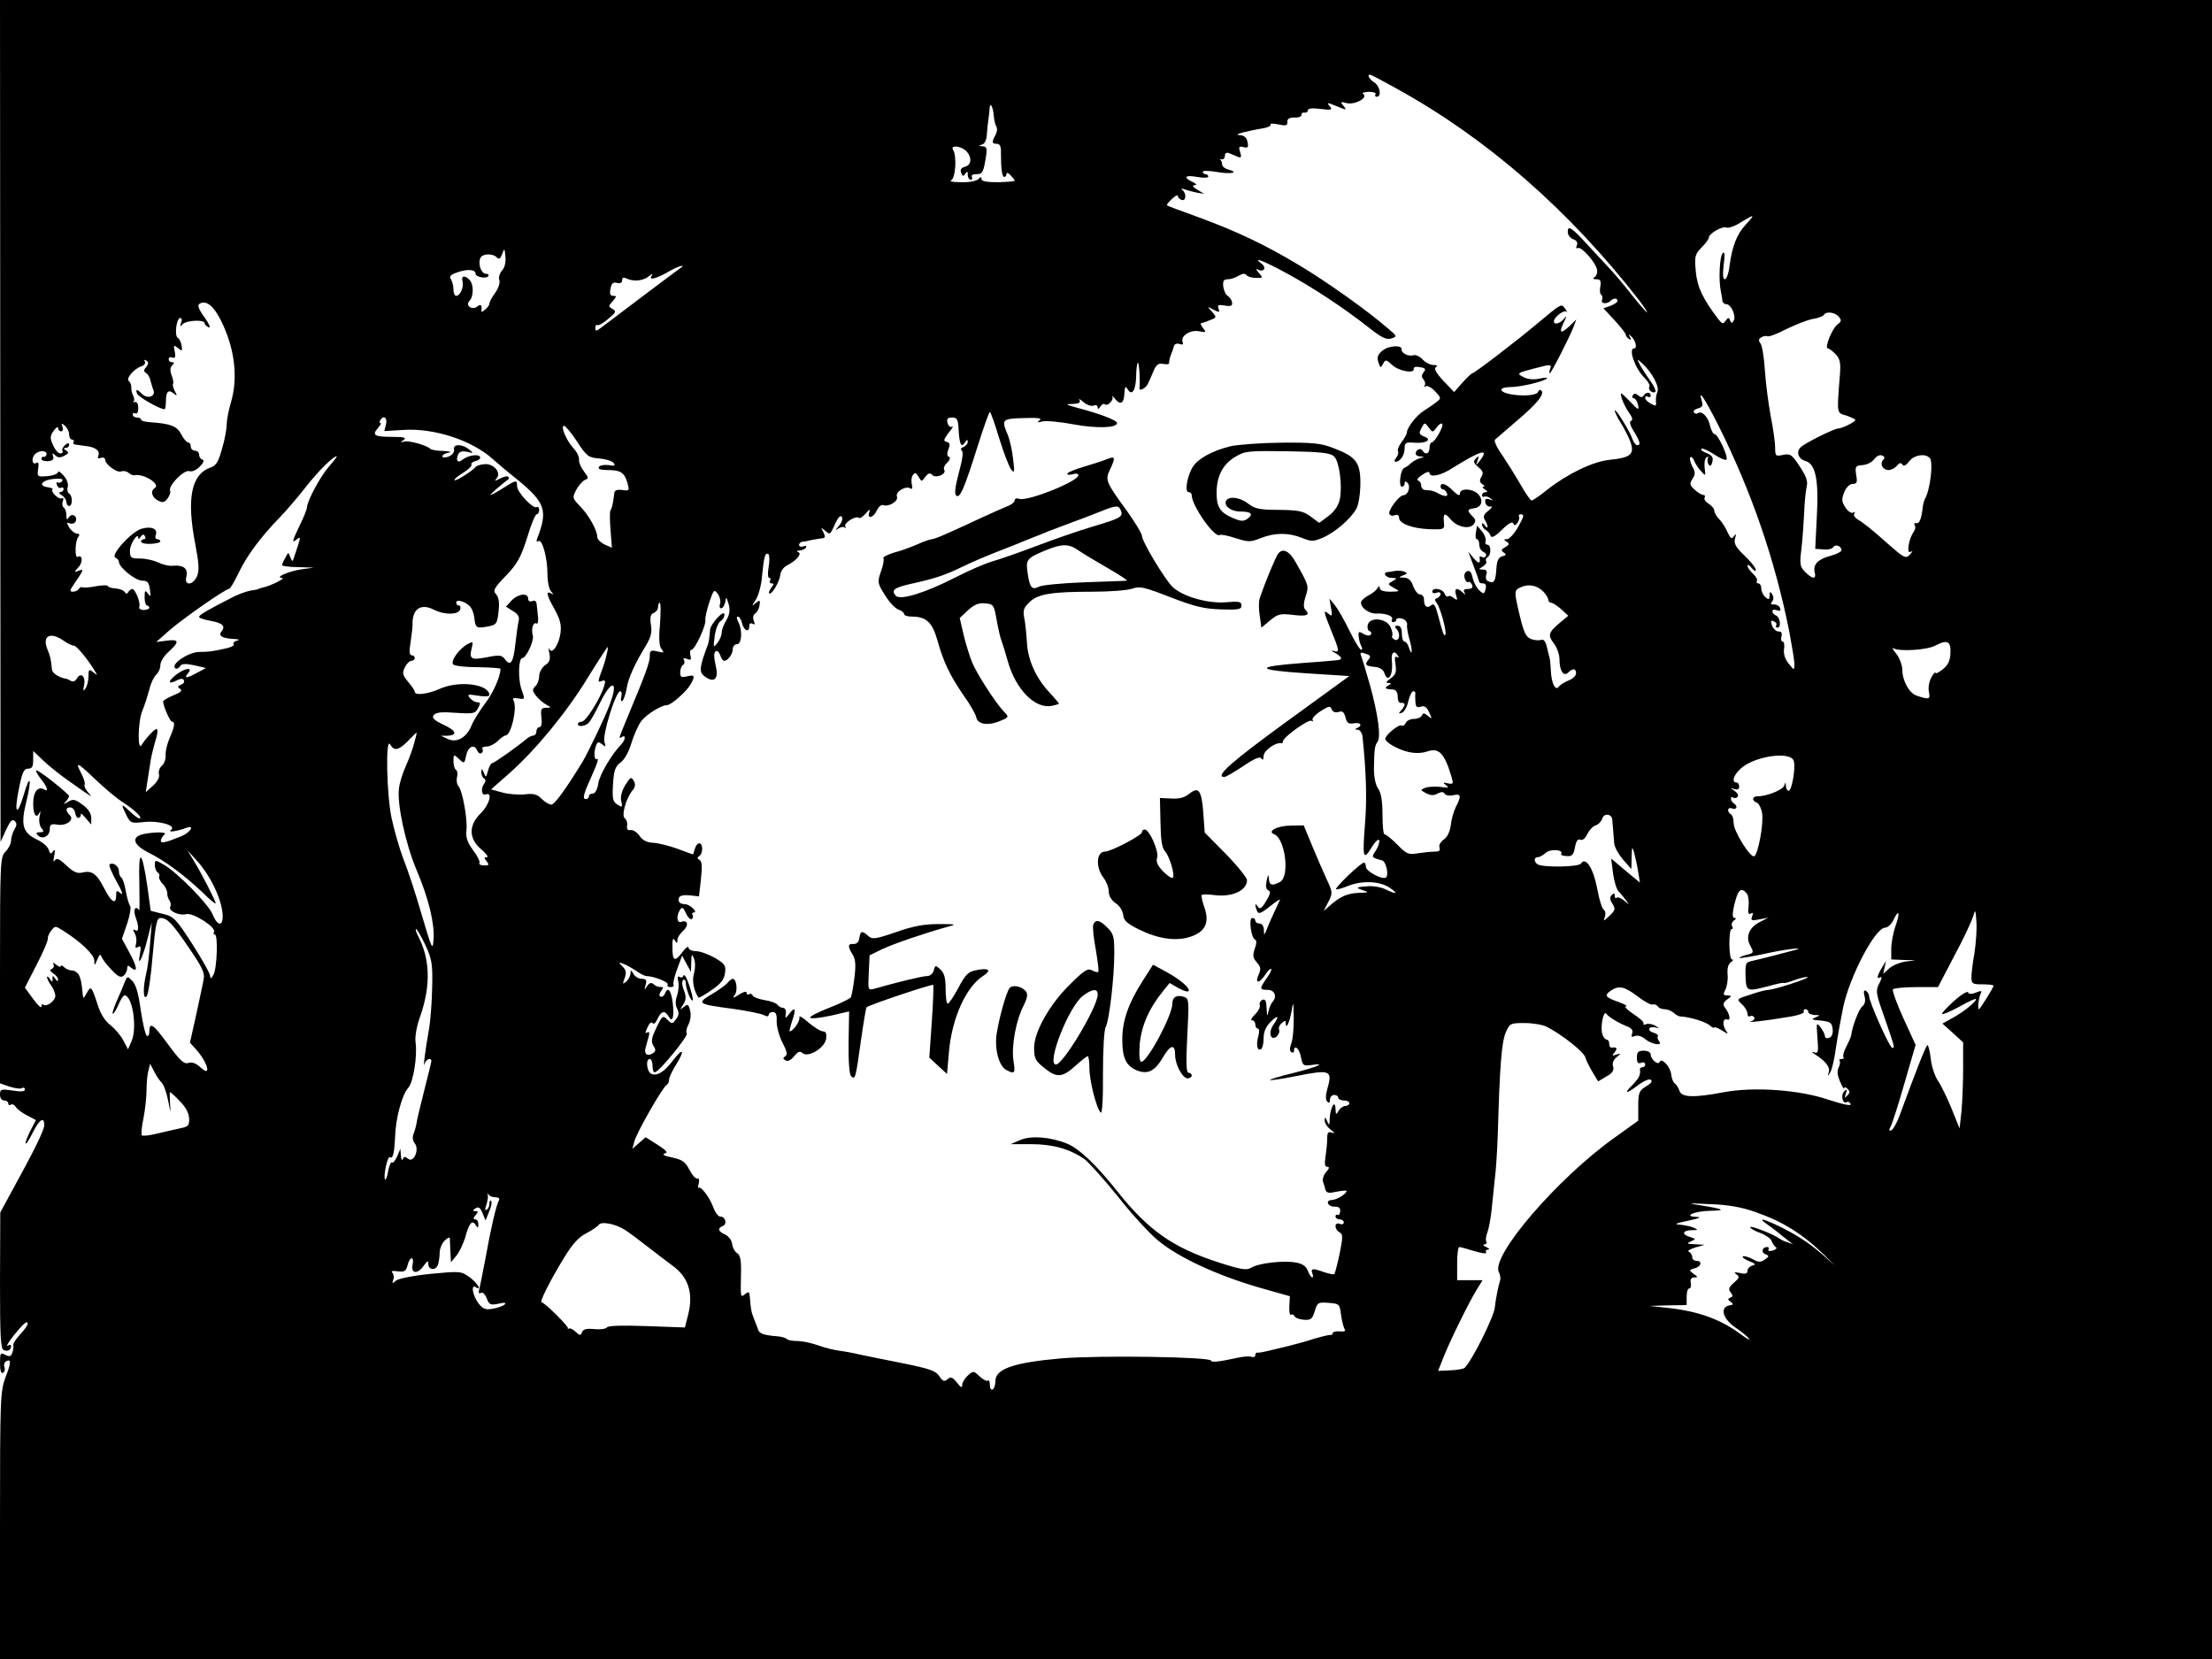 <?xml version="1.0" standalone="no"?>
<!DOCTYPE svg PUBLIC "-//W3C//DTD SVG 20010904//EN"
 "http://www.w3.org/TR/2001/REC-SVG-20010904/DTD/svg10.dtd">
<svg version="1.0" xmlns="http://www.w3.org/2000/svg"
 width="800pt" height="600pt" viewBox="0 0 800 600"
 preserveAspectRatio="xMidYMid meet">
<g transform="translate(0,600) scale(0.1,-0.1)"
fill="#000000" stroke="none">
<path d="M1 4478 l1 -1523 20 44 c15 32 23 40 31 32 9 -9 8 -16 -1 -31 -6 -11
-12 -29 -12 -40 0 -11 -9 -29 -20 -40 -19 -19 -20 -33 -20 -429 l0 -409 35
-12 c19 -6 39 -9 45 -5 5 3 10 1 10 -5 0 -8 -14 -9 -45 -4 -41 6 -45 5 -45
-15 0 -12 6 -21 15 -21 8 0 15 -5 15 -11 0 -5 4 -8 9 -4 6 3 13 -1 18 -8 4 -8
23 -22 41 -31 l32 -17 -21 -40 c-11 -23 -19 -43 -16 -45 2 -2 14 16 26 41 24
47 41 58 41 26 0 -18 -34 -88 -121 -246 l-38 -70 -1 -247 c0 -203 2 -247 14
-251 15 -6 26 1 26 15 0 5 -6 6 -12 1 -7 -4 2 12 20 35 36 45 52 59 52 44 0
-5 -12 -22 -27 -38 -15 -16 -26 -33 -25 -38 2 -4 0 -17 -3 -27 -5 -15 -10 -17
-26 -9 -17 10 -19 7 -19 -30 0 -27 4 -39 11 -35 6 4 8 13 5 21 -3 7 -1 16 5
20 20 12 20 -4 -1 -57 -19 -52 -20 -75 -20 -536 l0 -483 4000 0 4000 0 0 3000
0 3000 -4000 0 -4000 0 1 -1522z m5051 1201 c325 -179 623 -439 877 -766 18
-24 30 -43 28 -43 -3 0 -28 29 -56 64 -27 35 -63 77 -78 93 -15 16 -50 54 -78
84 -61 67 -75 76 -75 50 0 -11 9 -22 19 -26 13 -4 18 -12 14 -22 -4 -9 -2 -14
3 -10 13 7 66 -53 70 -79 2 -10 -2 -22 -9 -26 -8 -5 -6 -8 7 -8 14 0 17 -6 14
-25 -3 -14 -2 -28 3 -31 4 -2 6 -11 3 -19 -6 -14 19 -16 32 -2 10 10 24 9 24
-1 0 -5 -11 -12 -25 -18 l-26 -9 41 -44 c22 -24 40 -47 40 -52 0 -4 5 -11 12
-15 7 -5 8 -2 3 7 -6 11 -5 12 5 2 16 -15 22 -43 10 -43 -22 0 3 -72 37 -106
13 -13 22 -28 18 -33 -6 -11 13 -26 22 -18 3 3 -5 21 -18 39 -13 18 -30 44
-37 57 -13 25 -13 25 8 6 35 -32 63 -84 54 -103 -4 -9 -6 -25 -5 -35 2 -16 -1
-17 -18 -7 -12 6 -21 15 -21 21 0 6 5 7 10 4 6 -3 10 -1 10 4 0 14 -17 14 -25
1 -5 -8 -11 -8 -20 0 -9 8 -15 8 -20 0 -3 -5 -2 -10 3 -10 5 0 12 -9 15 -20 7
-27 3 -25 -33 13 -30 30 -31 31 -25 7 4 -14 16 -37 26 -52 13 -17 15 -28 8
-30 -7 -2 -4 -16 10 -38 23 -38 26 -50 12 -50 -5 0 -13 10 -17 22 -9 28 -64
116 -64 103 0 -5 10 -26 22 -45 12 -19 28 -50 35 -69 15 -44 1 -56 -75 -64
-61 -6 -152 -50 -226 -108 -27 -22 -52 -39 -57 -39 -4 0 -22 26 -40 58 -18 31
-48 79 -66 106 -19 26 -31 52 -26 56 4 4 41 35 80 69 73 62 101 97 87 109 -4
4 -9 1 -11 -5 -8 -22 -133 -14 -133 8 0 5 14 9 31 9 36 0 120 19 133 31 5 4
-7 4 -25 0 -22 -5 -43 -3 -59 5 -26 14 -25 15 45 33 53 14 58 14 51 -4 -3 -8
-3 -15 -1 -15 5 0 71 129 86 168 l10 27 -23 -23 c-34 -31 -41 -28 -23 11 12
23 12 27 2 15 -15 -19 -37 -24 -37 -10 0 15 36 42 45 35 5 -5 3 0 -4 10 -15
20 -12 21 -101 -53 -81 -68 -228 -180 -235 -180 -3 0 -19 -15 -36 -34 l-30
-34 -39 41 c-26 28 -35 44 -27 49 8 5 4 8 -9 8 -11 0 -29 9 -39 20 -10 11 -25
18 -34 15 -18 -5 -43 8 -42 21 3 17 -46 15 -69 -4 -17 -14 -21 -24 -15 -42 7
-21 8 -22 17 -6 9 17 11 16 33 -4 24 -22 81 -33 78 -14 -1 7 8 9 23 6 19 -3
22 -7 13 -18 -8 -10 -9 -18 0 -27 6 -8 7 -18 3 -22 -4 -5 -2 -5 4 -2 6 4 22
-5 34 -18 23 -25 23 -25 4 -40 -10 -8 -31 -22 -45 -31 -26 -16 -61 -61 -61
-79 0 -5 -9 -21 -19 -34 -10 -13 -16 -28 -13 -33 3 -5 0 -15 -6 -23 -7 -8 -8
-15 -3 -15 17 0 33 24 33 48 0 21 4 23 33 21 43 -4 69 11 38 22 -19 8 -20 12
-10 31 11 21 12 21 26 2 14 -19 14 -19 29 0 7 11 17 17 20 13 7 -7 -27 -67
-38 -67 -4 0 -8 -9 -8 -20 0 -21 -15 -27 -25 -10 -7 12 -25 4 -25 -11 0 -5 8
-10 18 -10 14 -1 14 -2 -2 -6 -11 -3 -25 -11 -33 -18 -7 -7 -18 -15 -24 -17
-14 -5 -22 -68 -9 -68 6 0 10 5 10 12 0 8 3 9 10 2 13 -13 3 -44 -14 -45 -16
0 -58 -57 -51 -68 3 -6 12 -8 20 -4 9 3 15 -1 15 -10 0 -21 50 -39 112 -41 52
-1 53 -1 50 27 -3 32 4 34 26 7 23 -26 65 -35 81 -17 9 12 9 18 -4 30 -20 21
-19 25 7 29 28 4 34 30 13 52 -21 20 -65 21 -65 1 0 -10 -8 -6 -25 10 -25 26
-45 32 -45 15 0 -5 4 -10 9 -10 5 0 11 -7 14 -14 6 -14 -10 -13 -38 3 -5 3
-14 6 -20 7 -5 0 -16 2 -22 2 -7 1 -13 8 -13 16 0 8 -5 16 -11 18 -7 2 0 12
15 21 14 10 26 13 26 7 0 -18 39 -11 81 16 104 65 137 75 102 29 -16 -20 -16
-20 -9 0 6 17 5 18 -6 7 -11 -11 -9 -16 8 -31 17 -14 20 -21 12 -35 -8 -13 -7
-21 3 -27 8 -5 10 -9 4 -9 -5 0 -3 -5 5 -10 10 -6 11 -10 3 -10 -7 0 -13 -5
-13 -11 0 -5 4 -8 8 -5 4 2 14 0 22 -6 12 -8 11 -9 -3 -4 -14 4 -17 2 -15 -12
2 -9 11 -16 19 -14 8 1 4 -5 -8 -15 -17 -13 -20 -22 -13 -33 5 -8 10 -19 10
-25 0 -5 -5 -3 -10 5 -6 9 -10 10 -10 3 0 -7 6 -16 14 -20 7 -4 15 -14 17 -21
3 -9 17 -2 41 22 23 23 38 31 41 23 4 -9 8 -8 16 3 5 8 7 18 5 22 -3 4 0 8 5
8 15 0 14 -6 -11 -50 -13 -22 -30 -40 -38 -40 -12 0 -13 -2 -1 -9 11 -7 10
-11 -5 -20 -15 -8 -16 -12 -6 -19 11 -7 10 -10 -5 -14 -14 -4 -19 -16 -21 -43
-3 -47 -8 -56 -28 -48 -9 3 -12 12 -9 24 5 14 1 19 -12 19 -17 1 -17 1 0 11 9
6 15 14 12 19 -3 5 -1 11 5 15 14 8 13 45 -1 45 -6 0 -9 6 -6 13 2 7 -3 23
-13 35 l-18 21 -4 -24 c-3 -14 -1 -25 3 -25 5 0 9 -9 9 -20 0 -11 7 -23 15
-26 8 -4 12 -10 9 -15 -3 -5 -10 -7 -15 -3 -5 3 -9 2 -8 -3 4 -22 -3 -23 -21
-2 l-20 24 20 -53 c11 -29 20 -55 20 -57 0 -3 6 -5 14 -5 9 0 12 -7 9 -20 -5
-19 -7 -20 -23 -5 -10 9 -20 29 -24 45 -4 20 -10 28 -20 24 -8 -3 -12 -13 -9
-25 3 -10 9 -17 13 -14 4 3 10 -2 14 -10 4 -10 -1 -15 -15 -15 -13 0 -18 -4
-13 -12 6 -10 4 -10 -7 0 -20 19 -31 14 -23 -10 6 -19 5 -21 -8 -11 -8 7 -18
10 -21 6 -4 -3 -9 2 -13 11 -7 17 -44 23 -44 6 0 -5 7 -7 15 -4 8 4 15 2 15
-4 0 -6 -6 -12 -12 -15 -10 -3 -10 -7 -2 -18 14 -18 38 -108 31 -115 -5 -6 -8
3 -27 74 -9 34 -14 41 -24 33 -15 -13 -26 -4 -26 21 0 10 -6 18 -14 18 -8 0
-19 14 -25 30 -7 21 -17 30 -33 31 -21 0 -21 1 -4 8 17 6 17 8 4 14 -9 3 -24
4 -34 2 -11 -2 -22 -4 -26 -4 -19 -2 -6 -21 15 -21 21 -1 21 -1 3 -12 -18 -10
-18 -11 5 -24 23 -13 23 -13 -13 -14 -24 0 -38 5 -38 13 0 9 -2 9 -9 -1 -4 -8
-19 -19 -31 -25 -13 -7 -25 -17 -27 -23 -6 -19 28 -45 56 -43 32 2 63 -10 55
-22 -3 -5 0 -9 5 -9 6 0 11 4 11 9 0 5 9 7 20 4 12 -3 20 -13 19 -22 -2 -9 3
-34 9 -55 12 -41 9 -64 -3 -27 -3 12 -11 21 -16 21 -5 0 -9 13 -9 28 0 19 -5
29 -15 29 -11 0 -12 -4 -5 -11 16 -16 12 -46 -5 -40 -8 4 -13 10 -10 14 3 5 0
19 -6 32 -14 32 -74 38 -82 9 -3 -11 0 -22 7 -24 6 -2 7 -8 3 -13 -4 -4 -16
-3 -27 4 -16 10 -18 8 -16 -11 1 -13 6 -28 10 -35 4 -7 3 -12 -1 -12 -5 0 -24
31 -42 68 -18 37 -42 79 -53 93 l-20 24 6 -34 c5 -29 4 -32 -9 -21 -20 17 -19
10 10 -62 30 -73 30 -79 8 -72 -10 2 -8 -1 5 -7 12 -7 22 -15 22 -19 0 -8 4
-7 -141 -18 -174 -13 -169 -25 14 -37 l157 -10 -227 -165 c-198 -144 -262
-200 -225 -200 6 0 36 18 68 39 41 28 61 36 66 28 5 -8 8 -4 8 9 0 19 43 50
63 46 4 -1 7 2 7 7 0 14 92 81 103 74 5 -3 8 -2 4 3 -3 5 10 20 29 32 30 19
35 20 40 7 4 -10 13 -13 25 -10 14 5 20 0 25 -19 5 -21 11 -25 30 -22 25 5 33
-9 12 -17 -9 -4 -8 -6 2 -6 9 -1 17 -12 18 -28 13 -123 16 -223 9 -308 -10
-129 -7 -139 23 -91 13 22 26 34 28 27 2 -6 -3 -23 -12 -37 -17 -25 -17 -25
23 -36 14 -4 25 -54 13 -62 -14 -8 -72 23 -72 39 0 8 -3 15 -7 15 -12 0 -106
-91 -101 -96 3 -2 21 3 41 11 51 21 116 19 152 -5 34 -23 27 -26 -13 -7 -15 8
-43 13 -62 12 -46 -3 -50 -5 -20 -15 22 -7 21 -8 -13 -9 -42 -1 -70 -13 -106
-45 l-24 -21 17 33 c16 31 16 35 -5 80 -12 26 -36 81 -53 122 l-31 75 -48 -1
c-47 0 -86 -21 -59 -31 40 -15 58 -154 21 -173 -28 -15 -39 -12 -40 13 -1 17
-3 15 -8 -8 -4 -20 -2 -32 6 -35 10 -4 7 -14 -8 -39 -16 -27 -23 -31 -30 -20
-10 16 -12 8 -3 -15 5 -13 13 -11 47 16 22 18 38 28 36 23 -3 -6 -12 -26 -21
-45 -9 -19 -21 -46 -26 -60 -10 -24 -11 -24 -11 -2 -1 13 -7 22 -16 22 -8 0
-15 5 -15 10 0 6 -5 10 -11 10 -14 0 -4 -73 10 -78 6 -2 6 -15 -1 -33 -8 -24
-7 -33 7 -49 15 -17 16 -24 7 -45 -15 -33 3 -33 24 0 9 14 19 23 21 21 3 -3
-4 -18 -16 -34 -27 -38 -26 -42 4 -42 26 0 35 -26 16 -45 -5 -6 -11 -21 -14
-35 -3 -18 -5 -15 -6 12 -1 28 -5 36 -15 32 -8 -3 -12 -12 -10 -19 3 -7 -5
-22 -17 -34 -13 -12 -17 -21 -11 -21 7 0 12 -7 12 -15 0 -8 4 -15 9 -15 6 0 6
-12 2 -27 -9 -32 -4 -56 10 -47 5 3 9 20 9 39 0 23 8 42 25 59 28 28 33 22 10
-11 -19 -27 -10 -59 12 -42 7 7 12 18 9 25 -3 7 2 18 10 24 11 10 14 10 14 0
0 -27 14 2 21 43 6 38 7 36 8 -25 0 -37 -3 -78 -9 -92 -6 -16 -6 -27 0 -31 6
-4 10 -1 10 4 0 26 20 8 25 -22 6 -30 9 -33 36 -29 59 9 26 -6 -61 -28 -50
-12 -89 -24 -87 -26 2 -2 44 4 93 14 127 25 134 22 114 -48 -6 -22 -6 -38 0
-44 7 -7 10 -4 10 7 0 9 7 17 15 17 8 0 15 -4 15 -10 0 -5 9 -10 20 -10 11 0
20 -4 20 -10 0 -5 -7 -10 -15 -10 -7 0 -19 -8 -24 -18 -9 -15 -10 -14 -11 8
-1 36 -19 4 -21 -35 0 -26 -2 -27 -9 -10 -7 16 -9 17 -9 3 -1 -9 9 -24 22 -34
15 -11 16 -15 4 -10 -14 4 -17 0 -17 -22 0 -15 -3 -44 -6 -64 -4 -27 -3 -38 6
-38 9 0 8 -6 -4 -19 -9 -10 -14 -26 -11 -35 3 -9 7 -22 9 -30 4 -11 13 -12 40
-6 20 4 36 5 36 3 0 -11 -35 -32 -53 -33 -11 0 -17 -6 -14 -12 2 -7 13 -13 25
-12 14 0 20 -5 19 -17 -1 -10 -5 -15 -9 -13 -4 3 -8 0 -8 -5 0 -6 7 -11 15
-11 8 0 15 -5 15 -11 0 -6 -7 -9 -15 -5 -20 7 -20 -20 0 -31 12 -7 12 -17 0
-77 -8 -38 -17 -71 -19 -74 -3 -2 -19 1 -37 7 -42 15 -49 14 -43 -4 4 -8 3
-15 0 -15 -4 0 -11 11 -16 24 -6 16 -19 26 -44 30 -44 8 -134 -2 -161 -19 -17
-10 -36 -7 -120 20 -165 54 -252 115 -367 260 -74 93 -135 151 -179 169 -59
24 -130 30 -169 13 l-35 -15 75 0 c77 0 138 -17 192 -54 15 -11 69 -71 120
-134 50 -64 116 -136 147 -161 74 -61 208 -123 356 -167 l120 -34 -2 -37 c-1
-20 2 -33 6 -30 5 3 11 0 13 -5 2 -6 17 -12 33 -13 26 -2 31 2 40 31 9 31 12
33 50 30 39 -3 40 -4 45 -43 3 -22 9 -45 13 -52 5 -7 -1 -10 -18 -8 -14 1 -25
-2 -25 -6 0 -5 -3 -8 -7 -7 -5 1 -30 -5 -58 -13 -27 -9 -70 -21 -95 -27 -25
-6 -58 -14 -75 -18 -16 -4 -33 -7 -37 -6 -5 1 -8 -3 -8 -9 0 -6 -6 -9 -14 -6
-7 3 -33 1 -57 -5 -59 -13 -89 -16 -89 -9 0 14 -408 20 -545 8 -170 -15 -235
-38 -235 -82 0 -13 -4 -27 -10 -30 -6 -3 -10 4 -10 16 0 12 -3 19 -7 16 -3 -4
-17 3 -30 15 -22 21 -23 21 -43 3 -11 -10 -20 -25 -20 -34 0 -12 -6 -9 -19 9
-16 19 -22 22 -34 12 -12 -10 -17 -8 -30 11 -12 19 -35 27 -129 46 -62 12
-133 27 -158 32 -25 6 -58 12 -75 14 -16 2 -50 10 -75 19 -25 9 -59 16 -76 16
-17 0 -34 3 -38 7 -4 4 -19 9 -34 10 -50 4 -66 10 -70 24 -3 8 -9 25 -15 39
-10 25 -12 36 -15 79 -2 20 -4 21 -17 11 -17 -14 -17 -15 -15 77 1 45 -3 64
-13 70 -8 4 -17 19 -19 33 -1 14 -13 29 -25 35 -26 11 -29 23 -9 31 17 7 10
34 -9 34 -7 0 -18 14 -24 30 -12 36 -46 82 -54 74 -3 -3 -3 4 0 15 3 13 1 21
-5 19 -7 -2 -19 13 -29 32 -15 29 -26 36 -63 44 -26 5 -37 11 -27 14 14 3 9
10 -25 32 l-43 27 -24 -21 -24 -21 7 26 c7 30 101 195 116 204 6 4 10 13 10
21 0 8 12 33 26 55 32 52 25 62 -12 14 -32 -42 -56 -57 -78 -49 -17 7 -22 54
-6 54 6 0 10 -12 10 -26 0 -14 4 -24 9 -22 19 6 120 131 115 140 -4 6 -1 20 6
33 7 13 10 35 6 50 -6 23 -9 25 -23 13 -15 -12 -15 -11 -2 9 11 18 11 29 2 53
-7 17 -7 32 -2 36 5 3 9 -2 9 -10 0 -20 19 -70 25 -64 3 2 -3 27 -12 54 -9 27
-18 43 -21 36 -2 -7 -9 -9 -14 -5 -7 4 -9 -2 -5 -16 3 -12 1 -35 -4 -51 -7
-19 -7 -35 0 -48 7 -14 7 -24 -4 -38 -13 -18 -15 -18 -31 -2 -17 17 -19 15
-40 -29 -18 -37 -20 -49 -11 -65 10 -15 9 -20 -3 -28 -19 -12 -32 -2 -25 21 3
10 8 29 11 40 4 14 2 19 -5 15 -8 -5 -8 0 1 19 6 14 14 21 18 15 4 -6 11 0 18
15 13 29 27 32 40 9 14 -25 21 -4 15 49 -6 47 -18 61 -29 32 -4 -8 -10 -12
-16 -9 -5 3 -4 11 3 20 6 8 9 14 5 14 -15 0 -22 2 -33 11 -8 7 -15 4 -23 -8
-10 -16 -10 -15 -5 5 5 17 2 22 -14 22 -11 0 -25 8 -30 18 -9 15 -10 15 -11 1
0 -9 -7 -22 -15 -29 -14 -11 -14 -10 -6 12 7 19 6 29 -7 42 -16 16 -16 17 3
10 11 -4 32 -16 47 -26 14 -10 30 -18 35 -18 26 0 83 -22 78 -31 -4 -5 1 -9
10 -9 9 0 14 4 11 8 -3 5 3 31 13 57 l18 49 16 -30 16 -29 1 35 c1 31 2 32 10
13 5 -13 5 -35 0 -53 -8 -27 -1 -62 16 -88 2 -2 23 10 47 27 33 22 46 38 49
61 4 28 0 34 -37 56 -23 13 -54 24 -68 24 -15 0 -27 6 -27 13 0 6 -10 0 -21
-15 -28 -38 -37 -35 -37 14 -1 30 2 38 8 28 8 -13 10 -13 10 0 0 9 9 23 20 33
22 19 18 42 -6 33 -16 -6 -19 21 -5 43 8 12 12 10 22 -12 6 -14 16 -24 21 -21
4 3 6 10 3 15 -4 5 -1 9 5 9 7 0 5 6 -4 15 -8 8 -21 15 -29 15 -18 0 -27 9
-21 24 3 7 18 10 38 8 l34 -4 7 62 c5 45 4 65 -5 70 -9 5 -9 9 -1 14 14 9 14
46 0 46 -6 0 -13 -9 -16 -20 -3 -11 -6 -20 -7 -20 -1 0 -26 9 -55 20 -30 11
-70 21 -89 22 -23 1 -39 10 -49 25 -9 13 -23 22 -32 21 -11 -2 -15 3 -13 16 2
10 -2 22 -8 26 -14 9 4 73 28 102 10 12 11 22 4 34 -9 16 -12 14 -31 -16 -13
-22 -18 -43 -14 -58 5 -22 4 -23 -14 -12 -17 11 -19 21 -16 74 3 50 8 64 28
79 14 10 30 40 39 71 9 29 25 65 36 79 19 24 72 57 93 57 14 0 70 49 84 74 18
31 16 37 -12 30 -21 -5 -25 -3 -25 14 0 12 5 24 10 27 6 4 7 11 4 17 -5 8 -1
9 11 5 14 -6 16 -3 12 13 -3 11 -1 20 4 20 12 0 54 90 50 108 -1 7 5 36 14 63
16 47 18 49 31 31 8 -11 11 -27 8 -36 -3 -9 -1 -16 4 -16 6 0 12 10 15 23 3
20 4 19 12 -7 6 -22 4 -38 -8 -59 -10 -16 -17 -36 -17 -46 0 -9 -7 -26 -16
-37 -14 -18 -15 -16 -9 26 3 25 13 48 20 53 8 4 15 15 15 24 0 21 -49 -31 -52
-55 -3 -37 -5 -48 -11 -62 -27 -72 -29 -91 -10 -105 33 -26 52 -13 43 30 -9
41 -9 54 -1 60 5 3 12 -4 16 -15 3 -11 10 -20 14 -20 13 0 31 24 31 42 0 10 7
18 15 18 18 0 21 51 5 81 -6 11 -7 19 -1 19 5 0 12 -11 15 -25 7 -27 26 -34
26 -9 0 9 5 12 12 8 8 -5 9 -2 4 11 -4 11 -2 22 5 26 7 4 14 17 16 30 3 19 1
20 -14 8 -15 -13 -15 -12 1 13 9 14 20 53 22 85 7 70 11 86 23 79 4 -3 5 -24
1 -46 -4 -23 -3 -40 2 -40 5 0 6 -4 3 -10 -3 -5 -1 -10 6 -10 8 0 8 -4 -1 -15
-7 -9 -11 -18 -8 -21 8 -7 36 39 40 66 1 14 12 29 24 35 34 17 56 43 41 48 -7
3 -5 6 5 6 9 1 20 5 23 11 3 6 -1 7 -9 4 -9 -3 -16 -1 -16 5 0 6 6 11 13 12 6
0 21 3 32 6 11 2 28 5 37 6 13 1 14 5 6 22 -10 18 -10 19 6 6 19 -16 17 -17
38 28 10 21 18 29 23 21 4 -6 -1 -21 -12 -33 -12 -14 -13 -18 -2 -9 9 6 20 8
24 4 5 -4 5 -2 2 4 -7 12 39 41 49 31 4 -3 15 4 25 16 14 16 17 17 13 5 -9
-27 15 -21 27 6 7 14 17 22 24 19 20 -7 55 15 49 31 -7 17 31 40 48 30 7 -5 9
0 6 13 -3 12 -2 27 3 34 8 11 12 10 21 -5 11 -19 11 -19 24 -1 11 14 17 16 26
7 13 -13 52 3 43 19 -4 5 1 17 11 26 10 10 12 19 6 21 -7 2 -8 11 -2 27 7 18
5 24 -6 27 -13 2 -12 8 7 33 13 16 19 26 12 22 -6 -4 -13 2 -16 13 -4 15 0 20
16 20 19 0 22 -6 24 -46 3 -52 10 -65 23 -44 7 11 10 11 10 2 0 -7 -7 -15 -16
-19 -9 -3 -11 -8 -6 -12 7 -4 3 -33 -10 -80 -13 -50 -17 -76 -10 -83 13 -13
29 23 79 182 21 66 40 120 43 120 3 0 18 -43 34 -96 16 -52 36 -103 43 -112
12 -15 13 -10 7 38 -3 30 -12 70 -20 89 -23 54 -20 57 59 59 52 2 68 -1 57 -8
-11 -8 -9 -9 11 -4 15 3 66 -2 113 -11 82 -15 156 -13 156 5 0 10 -63 34 -140
54 -47 13 -50 15 -22 15 24 1 31 5 26 14 -4 6 2 4 14 -7 12 -10 28 -16 37 -13
8 4 15 1 15 -6 0 -8 4 -7 10 3 5 8 12 11 16 8 9 -9 33 15 27 27 -2 6 3 1 11
-9 17 -21 30 -15 32 15 2 32 4 35 13 20 15 -23 28 -4 30 45 0 26 3 50 6 52 5
5 9 -72 6 -91 -2 -14 22 -2 30 14 4 8 13 28 20 45 10 25 18 31 36 28 13 -3 22
-1 21 3 0 5 2 17 6 28 5 11 10 26 12 34 2 7 11 10 20 7 11 -4 15 -2 11 7 -8
22 27 45 59 39 26 -5 28 -4 15 11 -7 10 -11 18 -7 18 12 3 21 6 39 14 17 7 17
8 0 28 -18 20 -18 20 6 7 21 -11 23 -10 18 4 -5 13 -1 15 22 11 23 -4 29 -1
27 11 -1 8 -8 19 -16 24 -7 4 -14 20 -16 34 -2 20 2 26 17 26 11 0 28 6 39 13
14 8 23 9 28 2 4 -5 19 -10 34 -10 26 -1 27 0 10 19 -9 11 -11 16 -4 12 21
-13 35 5 15 20 -36 27 3 13 86 -32 100 -54 210 -127 298 -196 49 -39 67 -48
85 -42 22 7 21 8 -12 36 -75 65 -220 168 -320 228 -123 74 -225 123 -370 176
-58 21 -107 39 -109 41 -3 2 5 12 17 23 12 12 22 17 22 11 0 -5 6 -11 13 -14
17 -6 19 24 3 36 -6 5 -2 6 9 2 11 -4 31 -9 45 -12 l25 -4 -25 15 c-16 10 -20
16 -10 16 10 1 7 5 -7 12 -36 17 -27 26 17 18 22 -4 40 -3 40 1 0 5 -4 9 -10
9 -5 0 -10 4 -10 9 0 4 23 4 51 -1 51 -9 83 -2 41 9 -12 3 -22 11 -22 18 0 7
-3 15 -7 18 -5 2 -2 2 5 1 6 -2 12 4 12 12 0 10 5 14 15 10 8 -3 22 -9 31 -13
13 -5 15 -2 9 17 -6 19 -4 22 12 18 16 -4 19 -1 15 18 -3 16 -12 24 -26 25
-16 1 -14 3 9 10 17 4 47 11 68 14 21 3 35 10 32 14 -3 5 10 5 29 1 27 -6 33
-4 32 9 -1 11 7 16 26 16 15 -1 26 4 25 10 -1 5 4 9 11 8 6 -2 12 2 12 8 0 7
16 9 46 5 41 -5 44 -3 33 10 -12 14 -9 14 25 0 36 -15 38 -15 25 1 -13 15 -11
16 12 10 29 -7 79 20 59 33 -6 4 3 7 20 8 17 0 28 -4 25 -9 -4 -5 -1 -9 4 -9
19 0 12 39 -9 52 -18 12 -27 28 -15 28 3 0 47 -23 97 -51z m-1458 -96 c1 -15
5 -34 9 -40 5 -7 3 -21 -3 -32 -14 -26 -13 -31 5 -31 11 0 16 -10 15 -32 0
-59 4 -88 12 -88 4 0 8 5 8 11 0 6 7 4 15 -5 8 -8 15 -17 15 -19 0 -3 -27 -5
-60 -6 -40 0 -60 3 -60 11 0 9 -3 9 -12 0 -7 -7 -35 -12 -62 -11 -28 0 -44 3
-36 7 16 8 21 87 7 110 -12 18 28 15 47 -4 22 -22 20 -51 -4 -57 -14 -4 -18
-10 -14 -22 5 -13 9 -14 15 -3 7 10 9 9 9 -4 0 -10 5 -18 11 -18 5 0 7 5 4 10
-3 6 3 10 14 10 24 0 27 4 36 58 6 36 4 42 -12 43 -14 1 -15 2 -2 6 10 2 17
16 18 36 1 18 4 43 6 57 2 14 4 31 4 39 2 24 12 5 15 -26z m2720 -395 c-33
-36 -49 -77 -59 -150 -3 -27 -11 -48 -17 -48 -7 0 -8 18 -4 53 5 38 4 49 -4
41 -11 -11 -15 -100 -6 -139 2 -11 5 -26 5 -32 1 -7 7 -13 14 -13 18 0 37 -43
27 -60 -6 -10 -9 -9 -13 1 -4 12 -7 11 -16 -1 -9 -13 -12 -12 -26 5 -57 75
-77 117 -82 174 -5 54 -3 61 21 86 14 14 26 30 26 35 0 15 48 43 64 37 7 -3
31 5 52 19 51 31 53 30 18 -8z m-4499 -167 c-8 -10 -13 -25 -9 -34 3 -9 -3
-29 -15 -46 -12 -16 -21 -33 -21 -39 0 -5 -7 -15 -16 -22 -8 -8 -14 -9 -13 -4
3 20 -2 26 -14 16 -19 -16 -46 3 -29 20 15 15 16 60 0 76 -18 18 -31 15 -25
-7 5 -20 -9 -51 -23 -51 -6 0 -10 10 -10 23 0 12 -4 29 -9 37 -8 11 -1 17 26
26 35 12 63 9 63 -6 0 -12 39 -19 46 -9 3 5 -1 9 -9 9 -16 0 -29 34 -20 56 6
17 44 19 60 3 8 -8 13 -5 19 12 8 22 9 22 12 -9 2 -21 -3 -41 -13 -51z m641 6
c-10 -7 -74 -55 -143 -107 -69 -52 -133 -101 -143 -108 -14 -10 -17 -10 -17 2
0 9 4 13 8 10 4 -2 22 8 39 23 28 23 30 27 15 36 -15 8 -15 10 1 28 14 16 15
19 2 19 -11 0 -14 7 -10 26 3 19 9 24 23 21 12 -3 19 0 19 9 0 11 5 12 18 6
24 -11 58 -8 79 9 14 11 15 11 9 0 -11 -17 23 -7 68 20 34 19 62 25 32 6z
m-1657 -186 c50 -100 63 -207 36 -297 -8 -27 -15 -62 -15 -78 0 -16 -7 -56
-17 -89 -13 -47 -21 -61 -42 -68 -70 -25 -87 -113 -54 -281 13 -69 14 -93 5
-113 -15 -33 -47 -34 -38 -1 7 29 -9 43 -47 40 -15 -2 -39 4 -55 12 -15 7 -44
14 -64 14 -35 0 -38 2 -38 29 0 24 30 69 30 45 0 -5 4 -3 9 5 6 9 11 10 15 2
4 -6 2 -11 -3 -11 -6 0 -11 -4 -11 -9 0 -5 16 -9 35 -8 19 1 35 5 35 9 0 4 -5
8 -11 8 -6 0 -9 6 -6 14 9 23 -14 34 -50 24 -36 -9 -117 -98 -95 -105 6 -3 12
-9 12 -15 0 -20 60 -68 84 -68 19 0 25 -6 28 -32 4 -26 3 -28 -7 -15 -10 14
-12 12 -12 -13 0 -17 4 -30 9 -30 4 0 8 -4 8 -8 0 -4 -9 -8 -20 -8 -12 0 -19
5 -16 12 5 14 -15 64 -26 64 -4 0 -10 -5 -14 -11 -5 -8 -8 -8 -13 0 -4 6 -19
12 -34 13 -15 1 -27 5 -27 9 0 3 -19 3 -42 -1 -24 -5 -46 -6 -50 -4 -4 2 -9 0
-13 -6 -3 -5 -13 -10 -21 -10 -13 0 -12 5 4 28 35 51 37 56 17 48 -18 -7 -18
-6 -1 13 17 18 14 47 -3 37 -11 -7 -10 57 2 72 6 8 5 12 -4 12 -8 0 -20 10
-28 21 -11 19 -11 21 2 16 9 -3 18 1 21 8 7 19 -14 31 -25 14 -6 -11 -9 -8 -9
8 0 12 -4 24 -10 28 -5 3 -6 13 -3 22 4 9 2 14 -3 11 -10 -7 -42 23 -34 32 3
3 -5 6 -18 8 -36 5 -20 26 22 30 26 2 36 0 31 -7 -3 -6 -11 -9 -16 -6 -5 3 -6
-1 -3 -9 3 -9 10 -13 15 -10 5 3 9 0 9 -5 0 -6 -6 -11 -12 -11 -7 0 -5 -5 5
-11 9 -5 17 -17 17 -24 0 -8 5 -15 10 -15 13 0 13 37 0 45 -6 4 -8 15 -5 24 3
10 -3 28 -15 41 -11 13 -20 18 -20 13 0 -6 -17 -13 -38 -15 -37 -3 -38 -2 -34
26 3 18 1 27 -6 22 -16 -10 -20 17 -5 32 15 15 46 13 41 -3 -2 -5 -6 -9 -11
-7 -4 1 -7 -2 -7 -8 0 -5 11 -9 24 -8 17 2 22 7 18 18 -4 12 -2 13 8 3 10 -9
18 -9 33 -1 16 8 17 12 6 19 -10 6 -11 9 -1 9 6 0 12 5 12 11 0 8 -5 8 -15 -1
-8 -7 -12 -16 -9 -21 3 -5 -1 -9 -8 -9 -7 0 -19 13 -26 30 -12 25 -11 33 2 52
9 12 16 17 16 10 0 -6 5 -12 11 -12 6 0 8 7 5 16 -5 14 -4 15 9 4 8 -7 15 -21
15 -31 0 -11 5 -19 11 -19 5 0 8 -4 5 -8 -3 -5 0 -9 7 -10 7 -1 23 -3 37 -5
35 -4 52 -17 46 -34 -4 -11 -2 -13 9 -9 8 3 15 0 15 -6 0 -17 43 -49 58 -43 8
3 20 1 27 -5 7 -6 17 -10 21 -9 32 8 96 -32 74 -46 -17 -10 -11 -34 11 -45 17
-9 23 -8 35 7 7 10 12 23 9 29 -6 19 52 77 70 70 9 -3 24 3 37 16 14 14 18 23
10 26 -7 2 -12 10 -12 18 0 8 -7 14 -15 14 -8 0 -15 7 -15 15 0 8 -4 15 -10
15 -5 0 -16 13 -25 30 -15 29 -38 38 -112 43 -18 1 -33 5 -33 10 0 4 -7 7 -15
7 -8 0 -15 5 -15 11 0 5 5 7 10 4 6 -3 10 5 10 19 0 15 -5 24 -12 22 -7 -1
-10 -1 -6 1 5 3 4 12 0 21 -5 9 -8 24 -7 32 0 8 -4 18 -9 22 -12 8 19 45 45
53 11 4 16 11 13 17 -4 7 -2 8 5 4 9 -6 9 -11 0 -23 -10 -11 -10 -16 -1 -22 7
-4 14 -16 16 -27 3 -10 7 -26 11 -35 9 -23 -22 -33 -41 -14 -19 19 -25 19 -18
1 5 -12 82 -56 99 -56 3 0 5 13 5 28 0 36 9 45 28 29 13 -10 14 -9 4 9 -6 12
-9 24 -6 26 2 3 0 17 -5 30 -7 18 -6 29 2 37 8 8 8 11 -1 11 -7 0 -12 5 -12
11 0 6 6 9 13 6 10 -4 13 2 9 21 -5 24 -4 26 12 13 14 -12 16 -11 13 8 -2 13
-8 26 -14 29 -13 8 -5 72 9 72 6 0 7 -8 3 -17 -5 -15 -4 -16 6 -5 15 14 79 17
79 3 0 -5 7 -11 15 -15 8 -3 1 13 -15 36 -21 28 -27 44 -19 49 24 15 51 -6 78
-60z m5851 14 c11 -13 10 -18 -5 -29 -19 -14 -48 -86 -34 -86 4 0 17 -10 28
-21 16 -18 19 -31 15 -78 -11 -140 -12 -134 24 -144 17 -6 32 -13 32 -16 0 -7
-49 -31 -63 -31 -13 0 -121 -53 -135 -68 -17 -16 -8 -42 17 -49 37 -10 49 -67
42 -198 l-6 -120 30 -2 c16 -2 32 2 36 9 7 11 29 3 29 -12 0 -5 -17 -14 -39
-20 -46 -12 -65 -32 -58 -60 7 -26 -8 -25 -34 1 -19 19 -21 28 -14 83 4 33 8
93 10 131 1 39 6 81 9 95 5 19 -1 37 -25 73 -28 43 -34 47 -60 42 -27 -6 -29
-5 -29 27 0 18 -7 69 -16 113 -8 44 -18 118 -21 165 -3 47 -10 91 -16 98 -8
10 -7 16 3 22 8 5 18 6 22 4 4 -3 35 8 67 25 33 16 75 33 95 37 20 3 39 10 42
15 8 14 40 10 54 -6z m-434 -396 c120 -241 203 -483 255 -742 10 -54 19 -108
19 -120 -1 -22 -1 -22 -21 3 -13 16 -19 34 -17 52 3 15 0 28 -5 28 -5 0 -7 8
-4 19 3 12 -1 18 -10 17 -9 0 -19 9 -24 21 -6 17 -5 21 6 16 8 -3 12 -9 9 -14
-3 -5 -1 -9 5 -9 14 0 9 39 -6 44 -7 3 -13 10 -13 15 0 6 7 8 16 4 12 -4 15
-2 12 8 -3 8 -13 13 -22 13 -12 -1 -14 2 -7 10 6 7 6 17 1 26 -8 12 -10 12
-10 -4 0 -15 -3 -16 -15 -6 -8 7 -15 21 -15 31 0 11 -5 19 -11 19 -5 0 -8 4
-5 9 3 4 -3 16 -14 26 -11 10 -20 23 -20 29 0 6 7 2 15 -8 9 -11 15 -14 15 -7
0 7 -18 30 -41 52 -32 30 -39 44 -34 61 5 17 4 19 -4 9 -8 -12 -12 -9 -23 14
-7 17 -21 38 -30 47 -10 10 -18 24 -18 31 0 7 -9 18 -20 25 -12 7 -18 17 -15
22 3 6 1 10 -5 10 -6 0 -20 9 -31 19 -18 16 -19 22 -8 39 11 17 11 25 -1 46
-7 14 -10 29 -7 32 4 4 10 -2 14 -12 4 -10 15 -28 25 -38 17 -19 17 -18 13 12
-2 18 1 35 7 38 6 4 8 3 5 -2 -3 -6 -2 -16 2 -23 6 -9 10 -7 14 9 4 16 -1 23
-20 31 -14 5 -23 12 -20 16 4 3 24 -6 46 -20 22 -15 42 -23 45 -19 7 11 -31
92 -43 92 -5 0 -12 13 -16 29 -7 33 -29 56 -44 47 -5 -4 -12 -2 -15 3 -3 5 4
11 15 14 16 4 19 11 14 26 -15 49 9 13 61 -90z m-4820 6 l-6 -24 67 4 c112 8
249 -37 325 -105 13 -12 53 -46 91 -76 99 -82 109 -110 70 -211 -4 -10 -2 -14
4 -10 14 9 33 -60 33 -120 0 -27 6 -55 13 -62 10 -11 10 -13 0 -7 -20 11 -16
-7 13 -58 20 -37 25 -56 21 -86 -6 -43 -31 -79 -41 -57 -3 6 -3 -1 1 -16 4
-22 1 -32 -16 -43 -11 -8 -21 -26 -21 -39 0 -13 -6 -30 -14 -37 -12 -12 -11
-17 3 -35 9 -11 25 -25 36 -31 20 -11 20 -11 0 -12 -18 0 -20 -5 -17 -35 3
-21 0 -35 -7 -35 -6 0 -11 -7 -11 -15 0 -8 -5 -15 -10 -15 -6 0 -16 -5 -23
-10 -31 -27 -120 -90 -127 -90 -4 0 -11 -12 -15 -27 -7 -26 -8 -26 -15 -8 -7
16 -9 17 -9 3 -1 -9 4 -20 9 -23 7 -4 7 -11 2 -18 -14 -18 -11 -46 5 -40 26
10 13 -38 -19 -69 -44 -43 -43 -92 3 -130 18 -16 27 -28 20 -28 -11 0 -11 -3
-1 -15 10 -13 9 -15 -9 -15 -12 0 -20 4 -17 9 3 4 -7 25 -23 46 -21 29 -27 46
-24 73 4 40 -14 141 -29 159 -6 7 -8 22 -5 33 3 11 1 23 -4 26 -5 3 -9 17 -9
31 0 25 1 26 20 8 19 -18 20 -17 26 13 7 33 30 43 40 17 4 -8 10 -12 15 -9 5
3 7 10 4 15 -4 5 3 9 14 9 12 0 30 9 41 20 11 11 24 20 28 20 21 0 44 103 29
127 -5 8 1 10 17 7 25 -4 25 -4 12 33 -13 37 -11 113 3 113 14 0 43 62 38 82
-7 24 2 50 13 43 5 -3 7 7 6 22 -2 16 -4 36 -5 47 -1 12 -6 16 -16 12 -9 -3
-15 0 -15 9 0 22 -36 18 -60 -7 l-20 -22 25 -16 c18 -10 24 -21 21 -35 -3 -11
-8 -48 -12 -83 -7 -68 -18 -84 -38 -56 -11 15 -20 16 -65 7 -57 -11 -65 -7
-55 33 6 24 5 25 -14 15 -32 -17 -64 -63 -53 -74 6 -6 46 -10 90 -10 45 -1 81
-3 81 -6 0 -28 -27 -89 -57 -127 -19 -26 -42 -62 -49 -81 -18 -42 -54 -61 -86
-45 l-23 11 22 0 c39 2 34 18 -13 40 -36 17 -43 25 -35 35 8 10 30 12 80 8 63
-4 70 -3 80 17 9 17 9 21 -2 21 -8 0 -20 7 -27 15 -12 14 -8 15 28 9 23 -4 42
-3 42 2 -1 40 -109 54 -179 23 -45 -20 -91 -25 -91 -11 0 5 -11 21 -24 36 -20
24 -22 32 -12 52 6 13 17 24 24 24 6 0 12 5 12 10 0 6 -5 10 -11 10 -8 0 -10
14 -4 48 4 26 7 54 7 62 -2 58 30 80 79 54 37 -18 85 -18 93 1 3 8 1 15 -4 15
-6 0 -10 5 -10 11 0 15 43 0 54 -20 6 -9 11 -27 12 -40 4 -32 8 -34 47 -27 32
6 35 9 40 54 4 33 1 52 -9 63 -12 13 -8 22 36 67 41 43 53 65 76 136 14 48 30
86 35 86 5 0 9 7 9 16 0 8 -4 13 -9 10 -13 -8 -71 54 -71 76 0 23 -3 23 -50
-7 -22 -14 -42 -25 -46 -25 -4 0 40 39 65 57 2 2 2 6 -1 9 -4 3 -17 0 -30 -7
-20 -10 -21 -10 -11 2 17 21 -14 55 -47 50 -14 -1 -27 -6 -30 -10 -11 -14 -72
-52 -76 -48 -3 3 11 15 31 27 19 12 33 25 30 30 -3 4 5 10 16 13 12 3 18 10
15 15 -7 11 -44 5 -64 -11 -16 -13 -24 -4 -16 17 5 13 14 16 33 12 25 -6 25
-6 7 9 -26 20 -58 20 -54 -1 2 -9 -7 -20 -19 -25 -13 -5 -23 -5 -23 1 0 5 10
11 23 13 12 2 4 5 -19 6 -22 0 -44 4 -48 8 -13 13 -79 31 -95 26 -14 -4 -14
-3 -1 6 11 8 2 11 -41 11 -65 0 -75 6 -52 32 9 10 13 18 9 18 -4 0 -4 5 -1 10
12 20 27 10 21 -15z m691 -62 c35 -54 42 -58 80 -61 23 -2 46 -9 52 -16 8 -10
4 -12 -18 -8 -16 2 -32 -1 -35 -7 -5 -7 6 -11 31 -11 48 0 61 -9 72 -46 8 -29
7 -30 -19 -26 -17 2 -27 -1 -28 -10 -5 -40 -9 -58 -14 -63 -3 -3 -3 -35 0 -71
l5 -65 -27 12 c-14 7 -26 19 -26 27 0 24 -30 78 -61 110 -29 30 -30 32 -15 60
8 16 23 32 31 36 15 5 14 9 -3 31 -11 14 -19 33 -18 42 2 10 -8 29 -20 42 -26
28 -48 81 -34 81 5 0 27 -26 47 -57z m4724 -66 c-14 -14 -2 -37 19 -37 10 0
23 7 30 15 9 11 15 13 20 5 5 -8 14 -3 26 13 18 22 56 28 73 11 14 -13 2 -115
-17 -148 -3 -6 -7 -19 -8 -30 -5 -43 -12 -61 -24 -58 -6 1 -9 -2 -5 -8 4 -6 1
-17 -5 -25 -6 -8 -14 -28 -17 -46 -3 -24 -1 -29 9 -24 7 4 5 0 -4 -10 -16 -17
-20 -15 -90 47 -40 36 -83 71 -96 77 -12 7 -20 17 -16 23 4 7 3 8 -4 4 -6 -4
-19 5 -28 19 -14 21 -14 30 -4 55 7 18 20 30 31 30 15 0 17 6 12 33 -4 30 -3
33 24 35 15 1 34 11 41 21 8 11 20 17 28 14 10 -4 12 -9 5 -16z m-5621 -24
c-31 -35 -80 -126 -80 -149 0 -5 -11 -34 -25 -62 -29 -60 -31 -69 -11 -52 13
10 13 7 4 -22 -6 -18 -13 -40 -16 -48 -3 -12 -6 -11 -12 5 -7 19 -7 19 -18 -2
-7 -12 -12 -24 -12 -27 0 -3 26 -7 58 -7 l57 -2 -45 -6 c-47 -7 -98 -30 -70
-31 15 -1 -41 -29 -70 -35 -8 -2 -15 -4 -15 -5 0 -1 -13 -4 -29 -6 -16 -3 -43
-13 -61 -22 -96 -49 -125 -66 -125 -73 0 -4 18 -10 40 -14 45 -8 57 -19 41
-39 -13 -16 4 -25 47 -27 17 -1 21 -3 9 -6 -9 -2 -15 -8 -12 -13 3 -5 -11 -12
-32 -16 -51 -11 -53 -11 -95 -12 -39 -2 -100 -44 -85 -58 4 -5 12 -2 17 5 6
11 18 12 52 5 l43 -10 -32 -17 c-39 -21 -49 -22 -33 -2 20 24 -12 19 -44 -6
-30 -24 -29 -36 3 -20 13 7 22 8 26 1 3 -6 -1 -13 -10 -16 -13 -5 -14 -9 -4
-15 10 -6 3 -13 -24 -24 -20 -8 -37 -18 -37 -22 0 -16 25 -73 32 -73 12 0 10
-17 -8 -58 -9 -20 -16 -49 -15 -63 1 -14 -5 -31 -14 -39 -8 -7 -13 -20 -10
-30 3 -10 -5 -26 -21 -41 l-27 -24 7 45 c4 25 9 56 11 70 2 14 9 41 14 60 17
55 14 66 -12 39 -13 -13 -28 -32 -34 -42 -16 -31 -15 83 2 123 8 19 19 54 25
76 5 23 17 47 25 54 8 7 15 22 15 35 0 12 14 34 30 48 40 36 38 46 -7 40 l-38
-5 45 40 c50 44 205 152 218 152 4 0 20 26 35 58 30 63 80 130 150 202 24 25
66 74 94 110 44 56 98 110 111 110 2 0 -10 -17 -28 -37z m4393 -454 c9 -10 17
-23 17 -29 0 -5 5 -10 10 -10 6 0 22 -11 36 -23 l26 -24 -29 -24 c-43 -36 -46
-46 -24 -75 12 -15 21 -41 21 -58 0 -42 15 -65 32 -48 16 16 28 15 28 -3 0 -9
-12 -20 -27 -26 -15 -6 -31 -16 -35 -22 -12 -18 -27 11 -29 56 -1 20 -3 40 -4
45 -1 4 -6 22 -10 40 -5 22 -12 31 -21 28 -8 -3 -24 -2 -37 3 -18 7 -26 24
-40 82 -22 93 -22 94 5 106 28 12 58 6 81 -18z m-3196 -116 c-5 -54 -3 -81 6
-91 10 -13 8 -14 -15 -8 -25 6 -28 3 -28 -17 0 -22 -13 -59 -79 -217 -35 -85
-35 -83 -21 -75 14 9 12 -11 -3 -27 -34 -35 -77 -107 -83 -140 -3 -23 -12 -38
-20 -38 -8 0 -14 -4 -14 -10 0 -5 -5 -10 -11 -10 -14 0 -9 18 25 93 15 32 22
56 16 52 -11 -7 -14 24 -4 49 5 14 9 14 22 4 13 -11 14 -10 8 9 -8 25 41 183
57 183 5 0 7 -9 4 -20 -3 -11 -1 -18 4 -15 4 3 11 22 15 43 6 40 30 92 70 157
18 31 23 48 18 76 -4 28 -1 38 10 42 9 4 16 13 16 22 0 8 3 15 6 15 4 0 4 -34
1 -77z m-2157 -60 c14 -10 30 -18 37 -18 10 0 52 -51 78 -95 8 -13 7 -13 -8
-1 -15 12 -17 10 -17 -15 0 -16 -5 -36 -11 -44 -8 -12 -9 -9 -5 12 7 31 -12
49 -26 24 -5 -9 -14 -13 -21 -9 -7 4 -14 8 -17 8 -25 4 -50 19 -52 33 -4 40
-6 48 -17 75 -19 48 11 63 59 30z m6824 -45 c-1 -28 -9 -44 -28 -59 -14 -11
-26 -17 -26 -12 -1 4 -7 -3 -15 -17 -8 -14 -12 -37 -9 -52 6 -28 1 -29 -44
-14 -27 9 -52 54 -52 94 0 16 -10 42 -22 58 -13 15 -16 24 -9 19 21 -12 120
-6 150 10 44 23 57 16 55 -27z m-4860 -5 c-3 -16 -12 -45 -20 -65 -12 -33 -12
-37 2 -31 13 5 15 1 9 -18 -13 -44 -66 -129 -81 -129 -8 0 -14 -4 -14 -9 0
-11 27 -8 39 5 6 5 24 37 41 72 42 86 68 83 36 -4 -14 -40 -78 -173 -99 -209
-59 -96 -101 -155 -113 -155 -8 0 -23 9 -35 21 -17 17 -30 20 -62 16 -23 -2
-60 1 -81 7 l-40 11 68 60 c95 85 205 218 283 346 37 60 69 109 71 109 1 0 0
-12 -4 -27z m2750 1 c13 -5 14 -9 5 -20 -15 -18 -10 -23 24 -26 16 -1 29 -10
33 -20 13 -41 33 -12 28 40 -4 32 8 43 22 20 4 -6 3 -8 -4 -4 -7 4 -9 -4 -5
-27 4 -28 1 -37 -18 -51 -15 -10 -18 -16 -9 -16 13 0 13 -2 0 -10 -15 -9 -11
-12 20 -14 9 -1 15 -11 15 -26 0 -15 5 -24 13 -22 6 1 12 -2 12 -6 0 -4 -6
-14 -12 -21 -11 -11 -10 -13 2 -9 8 3 19 21 23 41 5 20 13 37 18 37 5 0 8 -3
8 -7 -1 -5 -1 -18 0 -31 1 -18 5 -22 19 -18 14 5 22 -1 31 -21 11 -24 11 -25
-5 -12 -13 11 -18 11 -21 2 -3 -7 -16 -13 -29 -13 -14 0 -27 -7 -30 -15 -4 -8
-10 -12 -15 -9 -10 6 -59 -35 -59 -48 0 -13 48 -40 86 -48 21 -5 48 -4 65 2
43 15 63 -5 89 -93 7 -24 6 -26 -14 -22 -17 4 -19 3 -6 -7 12 -9 8 -10 -20 -6
-19 2 -44 1 -55 -3 -19 -8 -19 -8 3 -20 16 -8 28 -9 41 -1 14 7 22 7 26 -1 4
-6 18 -8 31 -5 28 7 30 -3 9 -43 -8 -16 -16 -45 -18 -65 -3 -23 -12 -43 -25
-52 -12 -8 -19 -21 -16 -29 4 -11 -1 -15 -17 -15 -13 0 -41 -3 -61 -6 -34 -6
-41 -3 -75 32 -21 21 -41 37 -45 36 -5 -1 -8 31 -8 71 0 50 -5 80 -16 95 -9
13 -15 42 -15 70 1 73 3 86 13 99 13 17 2 99 -27 204 -14 47 -27 94 -31 103
-7 18 -4 19 20 10z m-3446 -321 c-5 -21 -19 -58 -30 -83 -11 -24 -23 -61 -25
-81 -8 -55 24 -202 63 -294 44 -104 66 -194 62 -251 -3 -44 -5 -40 -42 85 -21
73 -51 165 -67 204 -15 40 -34 107 -43 149 -18 88 -22 294 -5 266 16 -28 33
-22 77 25 9 9 17 17 18 17 2 0 -2 -17 -8 -37z m-1254 -134 c99 -70 93 -66 73
-43 -9 11 -14 23 -11 26 3 4 -2 20 -10 37 -26 49 -19 47 47 -16 34 -33 80 -71
102 -85 41 -26 74 -58 59 -58 -4 0 -21 12 -37 28 -30 28 -31 26 -8 -20 13 -25
17 -26 62 -21 55 6 120 -13 97 -29 -13 -10 24 -4 56 8 32 12 15 -16 -17 -30
-62 -25 -78 -28 -75 -14 2 7 8 16 13 20 12 9 -31 10 -74 2 -48 -10 -41 -39 17
-68 60 -30 132 -84 195 -144 26 -26 47 -43 47 -39 0 9 -52 110 -81 157 l-21
35 36 -40 c45 -50 83 -127 90 -182 7 -53 -15 -59 -35 -10 -15 37 -129 153
-177 180 -31 18 -32 18 -32 -2 0 -11 5 -23 10 -26 6 -4 8 -10 6 -14 -3 -4 2
-17 12 -27 10 -10 17 -26 17 -34 -1 -8 3 -20 8 -27 5 -7 6 -17 3 -22 -9 -15
32 -34 58 -27 25 6 110 -49 100 -65 -3 -5 -2 -9 3 -9 12 0 8 -123 -5 -145 -8
-15 -11 -16 -12 -5 0 9 -29 60 -64 115 -60 93 -68 101 -108 110 l-43 11 -12
88 c-20 135 -33 140 -29 11 1 -60 1 -104 -1 -97 -3 6 -9 10 -13 7 -5 -3 -5
-17 0 -31 13 -34 13 -57 -1 -48 -8 5 -9 2 -2 -11 6 -10 8 -27 5 -38 -4 -14 -2
-18 7 -12 10 6 12 0 7 -26 -11 -56 12 -9 28 58 l15 58 -6 -75 c-3 -41 -9 -91
-14 -110 -12 -49 -12 -97 1 -84 6 6 16 72 22 147 10 114 15 137 28 137 25 0
42 -18 104 -109 44 -64 57 -89 53 -110 -2 -14 -15 -72 -27 -129 l-23 -103 20
-22 c44 -48 60 -106 19 -68 -16 15 -31 21 -44 17 -16 -6 -30 7 -75 68 -53 73
-67 82 -67 44 0 -11 -4 -17 -9 -14 -5 3 -15 45 -22 93 -8 60 -18 94 -31 106
-17 17 -18 17 -27 -5 -5 -13 -18 -45 -30 -71 -11 -26 -17 -46 -12 -43 5 3 14
19 21 36 7 16 16 30 20 30 29 0 47 -116 26 -165 l-13 -30 -17 32 c-9 18 -30
42 -46 55 -19 14 -36 40 -46 72 -23 70 -25 72 -40 45 -12 -22 -13 -22 -15 -4
-4 43 -6 51 -13 68 -5 9 -16 17 -25 17 -9 0 -22 5 -29 12 -7 7 -12 8 -12 4 0
-5 -8 -2 -17 5 -9 8 -14 9 -10 2 4 -6 1 -14 -5 -17 -9 -3 -8 -8 4 -16 10 -6
18 -16 18 -23 0 -7 -4 -6 -10 3 -9 13 -10 13 -10 0 0 -13 -1 -13 -10 0 -5 8
-10 11 -10 5 1 -5 7 -19 15 -29 8 -11 15 -28 15 -38 0 -18 -33 -42 -44 -31 -3
3 -6 0 -6 -7 0 -8 -13 4 -30 27 l-30 41 43 84 c24 46 42 89 40 94 -1 5 4 18
12 28 14 18 15 18 42 1 65 -41 113 -87 114 -108 0 -21 1 -21 11 3 7 18 12 21
15 10 3 -8 19 -30 36 -47 23 -25 34 -30 44 -22 7 6 13 18 13 26 0 12 3 13 13
4 26 -21 24 0 -4 52 l-28 52 19 55 c10 30 15 59 10 65 -4 5 -11 29 -15 52 -4
24 -11 45 -16 49 -5 3 -9 13 -9 24 0 18 -23 34 -34 23 -3 -3 9 -31 26 -62 19
-33 25 -50 15 -42 -15 12 -17 11 -17 -8 0 -35 -18 -24 -44 28 -27 52 -44 64
-80 55 -16 -4 -32 3 -56 26 -25 24 -35 28 -42 18 -5 -8 -6 -1 -2 17 4 21 3 26
-4 16 -8 -11 -11 -10 -16 6 -3 11 -22 27 -41 36 -53 25 -61 52 -40 137 21 85
14 105 -9 26 -24 -81 -36 -69 -18 19 12 61 18 75 33 75 15 0 19 7 19 32 l0 32
38 -36 c20 -19 59 -50 86 -69z m6244 67 c6 -28 -8 -106 -19 -106 -5 0 -10 8
-10 18 -1 14 -2 14 -6 1 -4 -15 -62 -39 -97 -39 -20 0 -21 -16 -2 -23 7 -3 16
-20 19 -39 6 -37 -15 -150 -29 -155 -15 -4 -74 91 -74 120 0 14 -4 29 -10 32
-16 10 -12 28 5 21 17 -6 21 9 5 19 -5 3 -10 11 -10 16 0 6 4 8 9 4 5 -3 12
-1 16 4 3 5 -3 15 -12 21 -17 11 -17 11 0 6 11 -3 17 0 17 9 0 8 -4 15 -10 15
-18 0 -11 26 14 49 51 48 187 66 194 27z m-657 -210 c0 -6 2 -22 3 -36 1 -14
3 -36 4 -50 1 -14 16 -40 32 -59 l30 -34 1 44 c1 36 2 39 8 19 4 -14 11 -45
15 -69 l7 -43 -52 43 -52 44 7 -55 c4 -29 13 -58 20 -64 6 -6 18 -20 26 -31
14 -19 14 -19 -6 -2 -11 9 -24 14 -27 10 -4 -3 -7 0 -7 7 0 10 -3 11 -11 3 -8
-8 -7 -17 3 -32 11 -18 10 -23 -11 -43 -21 -20 -23 -21 -17 -4 4 11 2 22 -4
26 -6 3 -17 39 -24 79 -14 72 -42 114 -58 88 -8 -13 -137 -15 -157 -3 -14 9
-14 26 1 26 6 0 19 7 29 16 17 15 65 11 55 -4 -2 -4 7 -8 20 -8 19 -2 25 4 30
31 4 23 10 32 20 28 8 -3 18 5 25 21 7 14 20 28 30 31 10 3 21 15 24 25 6 20
34 17 36 -4z m487 -268 c5 -7 8 -28 6 -46 -3 -23 -1 -31 8 -26 8 5 9 2 5 -10
-6 -15 -3 -17 26 -11 l32 6 -33 -17 c-36 -19 -49 -52 -33 -82 15 -28 15 -29
-15 -36 -15 -4 -25 -9 -23 -11 2 -1 42 5 89 15 70 16 151 26 115 15 -25 -7
-133 -35 -157 -40 -25 -5 -26 -8 -25 -55 2 -57 4 -57 85 -36 28 8 52 13 52 11
0 -2 19 2 42 11 22 8 43 12 46 10 4 -5 -123 -46 -143 -46 -7 0 -36 -7 -64 -17
-51 -16 -51 -16 -31 -35 11 -10 20 -26 20 -34 0 -8 4 -13 9 -9 5 3 12 1 15 -4
4 -5 -2 -12 -11 -15 -23 -6 53 2 134 16 35 5 60 14 57 19 -3 5 0 9 5 9 6 0 11
-4 11 -10 0 -5 10 -10 23 -11 21 0 21 -1 2 -9 -16 -6 -12 -9 20 -11 35 -4 40
-8 43 -30 2 -17 -3 -29 -12 -32 -9 -4 -16 -1 -16 6 0 7 -8 21 -16 32 -15 19
-15 16 -11 -38 4 -51 3 -58 -11 -53 -12 4 -11 2 2 -7 38 -24 56 -47 50 -64 -5
-16 -4 -16 5 -2 6 9 16 50 21 90 6 41 18 106 26 146 24 113 116 288 152 288 9
0 23 13 30 28 20 42 25 27 7 -23 -8 -23 -15 -60 -15 -81 l0 -39 48 -2 c47 -1
47 -1 7 -5 -22 -3 -50 -14 -62 -25 l-22 -20 5 23 5 24 -15 -25 c-18 -30 -20
-44 -5 -34 6 3 4 -7 -4 -22 -14 -27 -13 -35 15 -114 40 -116 42 -120 32 -120
-10 0 -84 167 -84 187 0 6 -5 15 -11 19 -8 5 -10 -1 -6 -18 5 -17 2 -30 -8
-38 -13 -11 -37 -75 -40 -105 -1 -5 -9 -24 -18 -41 -9 -17 -13 -34 -10 -38 4
-3 0 -6 -7 -6 -7 0 -10 -3 -7 -6 3 -4 2 -15 -3 -24 -7 -13 -5 -29 5 -52 8 -18
14 -29 15 -24 0 6 5 5 12 -2 9 -9 9 -15 -1 -24 -10 -11 -11 -9 -5 7 5 16 4 18
-6 8 -14 -13 -6 -48 9 -39 5 3 11 0 14 -7 3 -8 -25 -2 -81 16 -106 36 -269 47
-377 27 -110 -21 -154 -19 -161 5 -4 11 -11 23 -17 27 -6 3 -11 18 -13 33 -3
28 -36 62 -42 44 -5 -13 -32 10 -32 27 0 8 -10 14 -25 14 -20 0 -25 -5 -25
-25 0 -18 4 -23 15 -19 8 4 15 1 15 -5 0 -6 -4 -11 -10 -11 -6 0 -9 -3 -9 -7
3 -20 -3 -32 -27 -57 -34 -33 -23 -34 21 0 19 14 39 23 45 19 8 -5 1 -14 -17
-24 -25 -16 -28 -23 -28 -71 l0 -53 -85 -61 c-207 -147 -450 -430 -419 -487 5
-10 7 -24 4 -31 -6 -18 -16 -68 -19 -98 -4 -34 -82 -191 -109 -217 -5 -4 -28
-8 -52 -9 l-44 -2 20 50 c23 59 92 199 121 246 l20 32 -46 0 -46 0 0 60 c0 33
3 60 8 60 4 0 29 -7 55 -15 26 -8 45 -10 42 -5 -4 6 0 10 7 11 7 0 4 4 -7 9
-11 5 -14 9 -7 9 7 1 11 5 8 10 -4 5 -2 21 4 36 5 14 12 52 15 83 3 31 8 80
11 107 4 28 9 102 11 165 7 247 14 330 28 364 15 35 17 36 69 36 30 0 66 -6
81 -14 56 -29 134 -91 139 -111 3 -11 15 -35 26 -53 l20 -33 30 18 c22 12 28
22 24 36 -4 11 1 24 13 34 17 14 17 14 -1 9 -16 -6 -17 -4 -6 9 11 14 7 19
-12 16 -5 0 -8 6 -8 14 0 8 -4 15 -9 15 -5 0 -13 9 -16 20 -8 24 4 87 14 74 9
-12 41 -32 73 -45 19 -7 25 -15 21 -27 -5 -11 -2 -14 10 -9 10 4 26 -1 37 -11
24 -20 66 -26 50 -7 -5 6 -7 14 -4 18 3 3 -4 8 -15 12 -12 3 -19 10 -16 15 3
5 13 7 23 4 15 -5 15 -4 -1 6 -10 6 -25 9 -33 6 -8 -3 -13 -2 -10 2 3 5 -14
20 -37 35 -22 15 -34 27 -27 27 8 1 -2 7 -23 15 -51 18 -56 24 -33 41 30 21
50 17 98 -19 24 -19 49 -32 55 -30 6 2 14 -1 18 -6 3 -6 15 -11 25 -11 10 0
25 -6 32 -12 7 -7 18 -13 23 -14 34 -1 93 -19 108 -32 9 -8 17 -12 17 -8 0 3
12 -1 28 -11 20 -13 24 -14 16 -3 -16 21 -14 49 3 43 14 -6 9 21 -10 45 -7 9
-4 17 9 27 18 13 18 14 1 15 -15 0 -16 3 -7 21 6 11 10 36 8 55 -2 23 3 38 12
44 8 5 10 10 4 10 -12 0 -13 110 -1 110 5 0 5 5 1 11 -3 6 0 15 7 20 8 5 9 9
3 9 -9 0 -9 12 -3 42 14 61 25 72 47 46z m823 -214 c-6 -33 -11 -73 -11 -87 0
-25 3 -27 40 -27 22 0 40 -2 40 -5 0 -6 -49 -85 -53 -85 -6 0 0 47 7 58 5 9 1
10 -18 2 -16 -6 -26 -6 -28 1 -2 6 -25 -8 -51 -31 -26 -24 -46 -45 -43 -47 3
-3 30 9 62 26 31 18 58 30 60 28 6 -6 -45 -48 -87 -70 l-34 -19 38 -34 37 -34
0 -94 c0 -51 -3 -121 -6 -155 l-7 -62 -29 72 c-16 39 -38 84 -49 100 -11 16
-23 51 -26 79 -3 27 -9 50 -12 50 -5 0 -38 -83 -101 -255 -10 -27 -24 -51 -30
-53 -9 -3 -9 1 -2 14 6 11 28 81 50 157 l40 138 -44 96 c-24 53 -41 100 -38
105 3 4 41 8 84 8 l79 0 59 113 c33 61 63 126 68 142 8 28 9 27 12 -20 2 -27
-2 -77 -7 -111z m-5603 29 c24 -51 27 -69 25 -153 -1 -52 -6 -122 -12 -155
-14 -80 -22 -144 -15 -122 5 17 24 24 24 9 0 -4 -12 -52 -26 -107 -14 -55 -27
-109 -28 -120 -2 -11 -7 -28 -11 -38 -4 -10 -2 -24 5 -32 18 -22 -4 -72 -24
-56 -11 9 -15 9 -19 -1 -3 -7 -6 -2 -7 12 l-2 25 -12 -28 c-7 -15 -15 -25 -18
-21 -4 3 -10 -10 -14 -30 -3 -21 -9 -35 -11 -32 -8 8 8 86 17 81 11 -7 16 12
19 75 2 67 26 153 47 175 18 18 34 113 27 165 -3 21 4 60 17 95 39 113 36 209
-11 296 -5 11 -7 19 -4 19 3 0 18 -26 33 -57z m-954 -498 c7 -5 18 -35 24 -65
9 -47 10 -49 7 -12 -1 23 -2 42 0 42 2 0 18 -14 35 -32 21 -21 33 -43 34 -62
1 -27 -3 -31 -34 -37 -19 -4 -57 -13 -83 -19 -27 -7 -51 -9 -54 -6 -3 3 -1 31
6 62 6 32 11 78 11 103 0 25 3 57 7 70 l6 24 15 -29 c8 -16 20 -33 26 -39z
m1207 -415 c11 0 17 -4 14 -10 -10 -16 -31 -108 -49 -210 -10 -52 -20 -103
-23 -114 -3 -12 -1 -16 6 -12 6 4 15 -4 21 -19 9 -24 14 -26 43 -20 21 5 29 4
22 -3 -5 -5 -24 -12 -42 -15 -27 -5 -36 -2 -53 20 -20 26 -28 69 -10 58 25
-16 6 16 -22 36 -30 22 -35 22 -140 12 -61 -6 -116 -17 -125 -24 -14 -12 -16
-12 -11 2 4 9 2 21 -3 26 -6 6 1 8 19 5 25 -3 30 0 36 22 8 33 25 34 18 1 -6
-32 19 -34 41 -2 13 18 16 19 16 5 1 -22 27 -24 35 -2 3 9 6 28 6 43 0 15 9
36 19 45 13 12 19 13 18 4 0 -7 1 -29 2 -48 l2 -35 19 23 c11 13 25 43 32 65
14 53 26 67 38 47 8 -13 10 -12 10 3 0 9 -5 17 -11 17 -8 0 -8 5 1 15 10 12
10 15 -1 15 -11 0 -11 2 1 10 11 7 17 2 25 -17 l11 -27 13 32 c8 18 11 35 7
39 -3 3 -6 -1 -6 -10 0 -9 -4 -19 -10 -22 -6 -4 -7 2 -1 17 4 13 7 29 5 36 -1
7 0 8 3 2 2 -5 14 -10 24 -10z m4559 -54 c98 -34 170 -79 249 -156 37 -36 44
-44 17 -19 -63 57 -104 85 -175 121 -64 31 -87 36 -51 11 14 -10 32 -23 40
-30 8 -7 24 -19 35 -28 l20 -15 -20 7 c-11 3 -25 10 -30 14 -20 15 -105 48
-105 41 0 -5 16 -14 36 -21 19 -7 38 -20 41 -29 4 -10 11 -20 16 -23 5 -3 -1
-9 -12 -12 -12 -3 -19 -1 -15 4 3 5 1 9 -5 9 -18 0 -23 -20 -6 -26 14 -6 14
-8 -2 -19 -15 -11 -23 -11 -46 2 -16 8 -31 12 -34 9 -3 -3 7 -11 23 -17 23 -9
25 -13 12 -16 -10 -3 -18 -11 -18 -19 0 -10 -7 -13 -27 -8 -21 4 -24 3 -13 -5
12 -8 11 -13 -9 -30 -19 -17 -21 -24 -12 -35 9 -11 9 -15 -1 -19 -10 -4 -10
-7 1 -15 11 -8 11 -11 -4 -13 -36 -7 -25 -48 21 -80 24 -16 46 -35 50 -41 4
-6 -8 0 -27 14 -74 56 -156 86 -269 98 l-65 7 68 2 67 1 0 30 c0 17 4 30 9 30
6 0 8 9 6 20 -3 13 2 20 12 20 15 0 14 2 -2 13 -17 13 -17 14 4 20 24 6 29 27
6 27 -8 0 -15 6 -15 14 0 8 -6 16 -12 19 -7 2 3 9 22 15 l35 10 -35 2 c-29 1
-32 3 -15 10 19 9 19 9 -2 16 -32 9 -29 24 5 25 24 0 25 1 7 9 -11 5 -33 9
-50 11 -22 1 -14 5 30 14 41 9 51 13 30 14 -50 2 -7 21 50 22 59 1 51 6 -30
19 -57 9 -55 9 31 5 64 -2 114 -11 164 -29z m-4090 -64 c13 -8 48 -34 76 -56
29 -23 73 -56 97 -74 57 -41 75 -100 56 -176 l-12 -47 -138 5 c-88 3 -141 2
-144 -5 -4 -5 -24 -8 -45 -6 -28 3 -41 0 -45 -11 -5 -13 -8 -13 -24 2 -9 9
-21 14 -24 11 -4 -3 -5 -2 -3 1 4 6 -85 94 -95 94 -9 0 28 74 79 158 32 53 55
78 83 92 21 11 41 25 44 30 9 14 61 4 95 -18z"/>
<path d="M4450 4386 c-65 -16 -116 -44 -135 -73 -21 -32 -32 -93 -16 -93 6 0
11 -5 11 -11 0 -37 82 -155 101 -144 4 3 30 -2 57 -11 47 -15 54 -15 92 0 51
20 99 20 148 1 34 -14 42 -14 75 0 45 19 103 69 123 106 8 16 14 56 14 92 0
75 -16 96 -99 127 -43 17 -74 20 -189 19 -75 -1 -157 -7 -182 -13z m375 -37
c19 -18 30 -103 21 -153 -5 -24 -18 -44 -41 -62 l-34 -25 -31 23 c-27 20 -44
23 -114 24 -70 0 -88 4 -111 22 -29 23 -69 29 -80 12 -11 -18 16 -40 50 -40
40 0 50 -9 27 -26 -14 -10 -23 -10 -52 2 -47 20 -60 39 -60 92 0 60 23 104 68
130 34 21 47 22 189 20 122 -2 155 -6 168 -19z"/>
<path d="M4005 4340 c-11 -5 -48 -17 -82 -27 -35 -10 -63 -22 -63 -26 0 -5 9
-5 20 -2 12 4 20 2 20 -4 0 -22 -186 -96 -214 -85 -9 3 -16 1 -16 -5 0 -6 -10
-15 -22 -20 -13 -5 -54 -23 -93 -41 -38 -18 -93 -43 -122 -56 -28 -13 -57 -24
-62 -24 -6 0 -30 -8 -54 -19 -23 -10 -61 -24 -85 -30 -23 -7 -40 -16 -37 -20
3 -5 -1 -27 -9 -48 -13 -38 -13 -42 15 -86 15 -25 37 -48 49 -52 11 -3 20 -11
20 -16 0 -5 12 -9 28 -9 52 0 74 -21 92 -85 22 -79 45 -127 95 -200 24 -33 44
-69 46 -80 5 -25 43 -31 87 -12 31 13 32 14 13 33 -32 34 -98 137 -115 178 -9
22 -23 67 -31 100 l-14 61 30 28 c23 21 39 27 62 25 31 -3 32 -6 42 -63 6 -33
14 -67 18 -75 3 -8 13 -40 22 -72 29 -102 98 -172 158 -161 15 3 27 7 27 8 0
2 -15 19 -33 39 -50 53 -80 118 -83 184 -2 31 -6 71 -10 89 -5 26 -1 36 20 56
31 29 79 37 229 37 61 0 124 5 142 11 27 10 43 6 138 -31 88 -34 122 -42 183
-44 63 -2 74 0 74 14 0 14 -9 16 -54 12 -68 -6 -160 21 -196 56 -30 31 -110
164 -110 184 0 8 -24 47 -52 87 -81 111 -82 115 -62 156 19 41 17 46 -11 35z
m49 -187 c9 -22 -3 -28 -104 -58 -47 -14 -137 -45 -200 -69 -63 -24 -135 -49
-160 -56 -25 -7 -83 -32 -130 -56 -113 -58 -205 -87 -221 -68 -17 20 -5 29 58
43 90 20 123 32 183 61 30 15 87 39 125 54 39 15 80 31 93 37 12 5 32 13 45
18 12 4 33 13 47 19 14 5 52 20 85 32 33 12 80 30 105 40 57 23 66 24 74 3z
m-153 -144 c16 -11 64 -40 106 -64 43 -25 74 -45 68 -45 -5 -1 -75 -3 -155 -6
-79 -3 -153 -10 -163 -16 -24 -13 -33 -3 -40 47 -8 50 -4 56 58 82 64 27 90
28 126 2z"/>
<path d="M4623 3998 c-9 -11 -47 -102 -67 -162 -4 -11 -4 -39 0 -63 l6 -43 31
26 c28 23 37 26 84 20 51 -6 63 0 43 20 -6 6 -6 23 2 47 12 39 12 38 -35 122
-23 42 -47 54 -64 33z"/>
<path d="M4301 3129 c-18 -14 -37 -19 -65 -17 l-41 2 2 -87 c1 -63 5 -93 16
-105 18 -21 38 -90 28 -97 -5 -2 -20 9 -35 24 -20 21 -26 35 -21 49 7 23 -28
102 -45 102 -6 0 -10 -4 -10 -10 0 -11 -112 -70 -134 -70 -31 0 -34 -57 -6
-93 11 -14 20 -37 20 -51 0 -16 9 -31 24 -42 14 -8 26 -27 28 -42 2 -22 14
-32 58 -54 70 -34 133 -43 185 -26 54 18 70 51 51 106 -8 22 -12 42 -10 45 3
3 23 3 44 0 65 -9 120 16 120 54 0 8 -34 51 -76 94 l-77 78 -5 70 c-6 83 -17
98 -51 70z"/>
<path d="M3954 2656 c-3 -8 1 -48 9 -90 7 -42 12 -78 9 -81 -3 -2 -13 0 -23 6
-16 8 -29 -1 -82 -54 -72 -71 -127 -170 -127 -226 0 -41 4 -48 44 -79 39 -30
60 -28 105 13 21 19 41 35 45 35 3 0 6 -19 6 -43 0 -45 25 -145 41 -161 5 -6
9 51 8 141 0 85 4 159 10 169 13 24 31 180 31 268 0 58 -3 70 -25 91 -27 28
-43 31 -51 11z m16 -253 c0 -44 -125 -253 -151 -253 -36 0 46 210 98 249 34
25 53 27 53 4z"/>
<path d="M3241 2629 c-76 -26 -86 -27 -101 -14 -22 20 -28 19 -32 -7 -2 -15
-9 -22 -21 -22 -21 2 -22 -9 -3 -39 10 -16 12 -37 6 -84 -4 -33 -10 -65 -13
-70 -3 -5 -38 -22 -76 -37 -39 -15 -71 -31 -71 -36 0 -7 51 0 114 16 l27 6 -2
-112 c-1 -69 3 -116 9 -122 15 -15 17 -7 36 131 9 63 18 116 20 118 7 8 237
85 241 81 2 -2 0 -62 -5 -133 l-9 -130 32 -30 32 -29 7 79 c10 120 61 235 123
275 33 21 22 31 -25 21 -28 -5 -39 -16 -64 -64 -17 -31 -34 -57 -38 -57 -5 0
-8 24 -8 53 0 40 -5 58 -19 71 -17 16 -19 16 -24 -4 -3 -11 -13 -20 -24 -20
-17 0 -111 -23 -191 -46 -23 -6 -23 -5 -20 57 l3 64 45 22 c42 20 160 60 240
82 31 8 27 9 -35 9 -52 0 -92 -7 -154 -29z"/>
<path d="M4133 2453 c-52 -81 -75 -147 -74 -215 0 -64 14 -93 52 -109 40 -16
66 -3 95 47 27 46 44 50 44 8 0 -34 27 -84 45 -84 8 0 15 5 15 10 0 6 -5 10
-11 10 -9 0 -10 36 -5 134 7 130 6 135 -13 141 -26 8 -41 -1 -41 -25 0 -42
-90 -210 -112 -210 -7 0 -9 23 -6 64 6 66 34 130 84 191 l24 30 31 -18 c18
-10 34 -15 37 -12 9 9 -27 41 -78 69 l-50 27 -37 -58z"/>
<path d="M2630 2444 c-8 -8 -34 -27 -58 -41 -54 -32 -49 -35 82 -52 49 -7 98
-17 108 -22 12 -6 18 -6 18 1 0 5 7 10 15 10 11 0 15 -9 14 -32 -1 -18 8 -53
20 -77 17 -32 20 -46 11 -51 -9 -6 -9 -9 1 -15 7 -5 19 0 31 15 14 17 21 20
31 11 21 -17 81 20 85 53 2 18 -1 26 -12 26 -8 0 -32 15 -52 32 -21 18 -35 27
-33 19 4 -12 -22 -51 -35 -51 -2 0 2 17 9 38 15 43 11 54 -10 26 -15 -19 -16
-19 -13 1 2 11 -3 20 -10 20 -7 0 -16 5 -20 11 -4 6 -25 14 -47 17 -22 4 -41
11 -43 17 -2 5 -8 8 -13 4 -5 -3 -9 0 -9 6 0 6 -12 3 -27 -7 -22 -14 -25 -14
-16 -2 12 15 7 59 -7 59 -4 0 -13 -7 -20 -16z"/>
<path d="M3651 2426 c-12 -15 -38 -109 -47 -168 -7 -55 9 -114 36 -128 30 -16
33 -12 25 35 -7 53 9 144 37 198 14 29 16 42 8 52 -15 18 -48 25 -59 11z"/>
<path d="M130 3213 c0 -4 9 -19 20 -33 21 -26 26 -45 11 -36 -23 15 -41 -7
-41 -50 0 -42 12 -58 24 -31 3 6 3 0 -1 -16 -3 -15 0 -34 7 -42 10 -12 9 -15
-6 -15 -13 0 -15 -3 -7 -11 17 -17 43 -3 43 22 0 17 5 20 25 17 33 -7 65 16
48 33 -17 17 -16 29 1 29 8 0 16 -9 18 -20 2 -12 7 -19 13 -18 5 2 9 8 7 13
-1 6 7 -1 18 -14 l20 -23 0 24 c0 16 -11 33 -32 48 -27 20 -34 21 -52 10 -17
-10 -19 -10 -8 1 6 7 12 16 12 20 0 3 -27 27 -60 53 -33 26 -60 44 -60 39z"/>
</g>
</svg>
